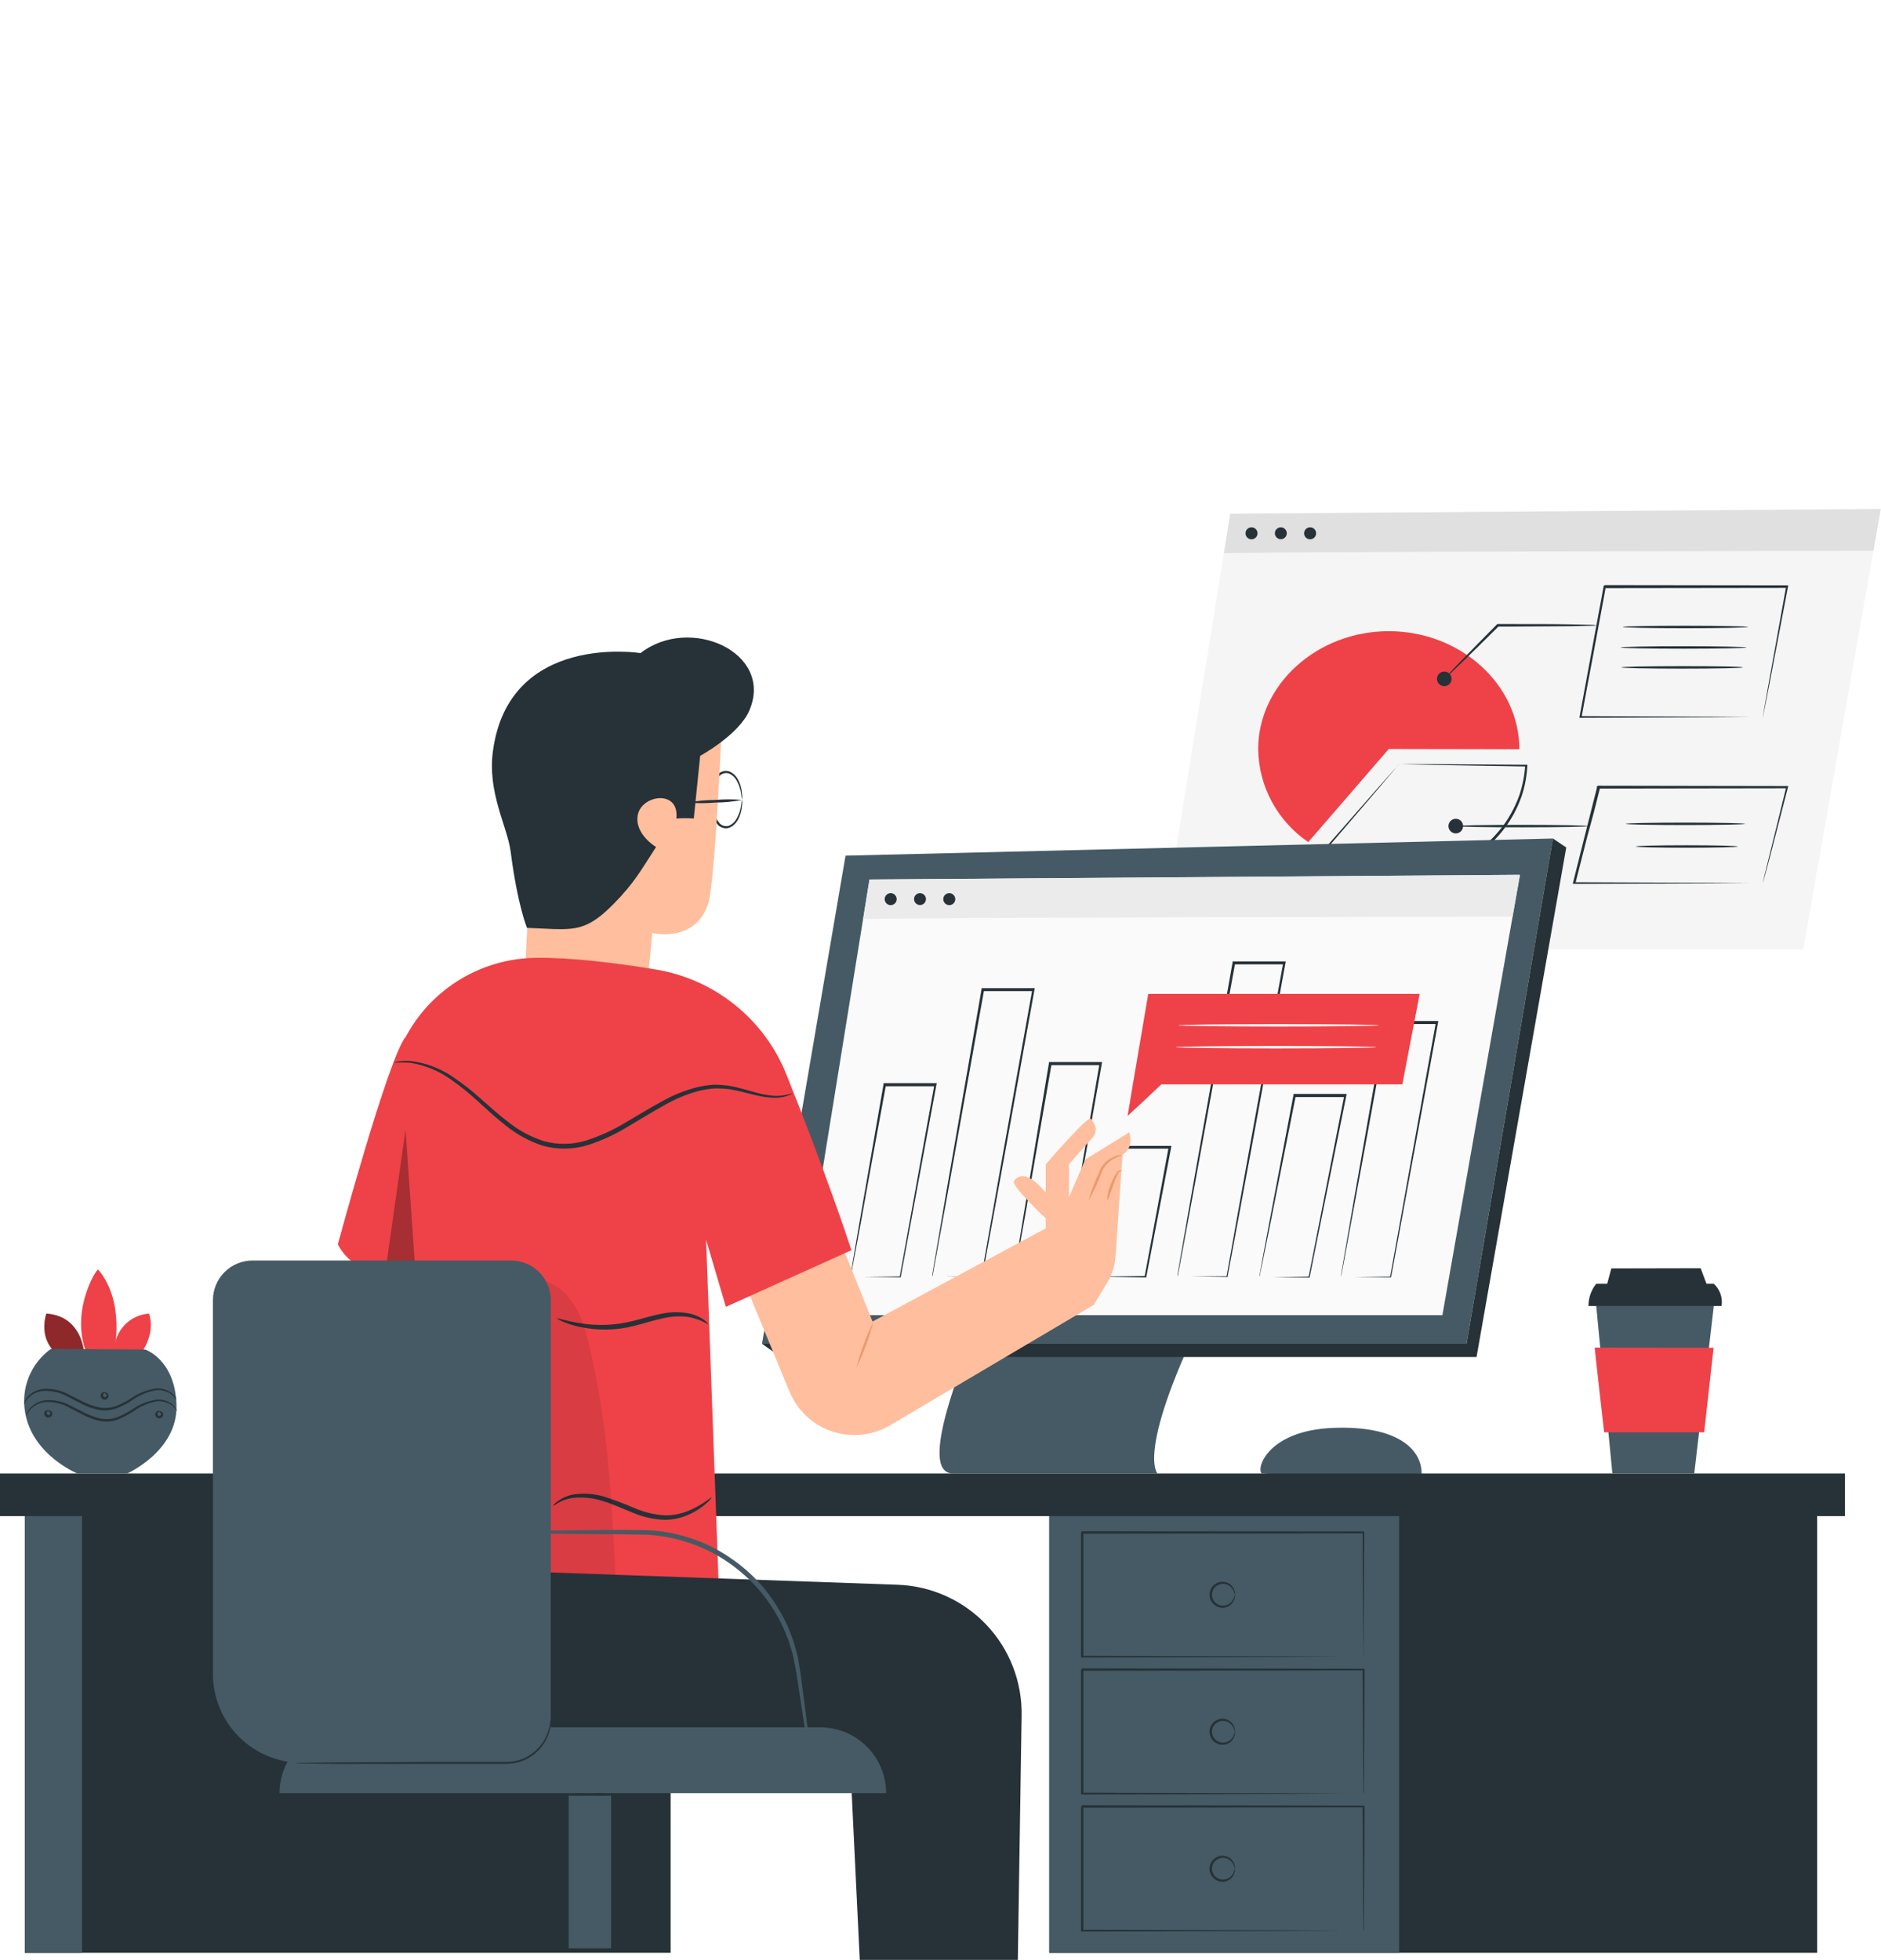 <svg width="453" height="472" viewBox="0 0 453 472" fill="none" xmlns="http://www.w3.org/2000/svg">
<path d="M303.834 354.856C302.469 353.343 305.687 344.508 320.959 343.883C336.23 343.257 342.348 348.818 342.37 354.856C342.382 357.528 303.834 354.856 303.834 354.856Z" fill="#455A64"/>
<path d="M296.295 123.706L279.329 228.626H434.271L452.942 122.58L296.295 123.706Z" fill="#F5F5F5"/>
<path d="M294.749 133.246C294.817 132.882 451.168 132.655 451.168 132.655L452.942 122.58L296.295 123.717L294.749 133.269" fill="#E0E0E0"/>
<path d="M302.845 128.424C302.847 128.711 302.764 128.991 302.607 129.23C302.45 129.469 302.225 129.656 301.961 129.767C301.698 129.878 301.407 129.908 301.126 129.854C300.845 129.799 300.587 129.663 300.384 129.461C300.18 129.26 300.042 129.002 299.985 128.722C299.928 128.441 299.956 128.15 300.065 127.886C300.174 127.621 300.359 127.395 300.597 127.236C300.835 127.077 301.115 126.992 301.401 126.992C301.59 126.99 301.777 127.026 301.952 127.098C302.128 127.169 302.287 127.274 302.421 127.407C302.555 127.541 302.662 127.699 302.735 127.874C302.807 128.048 302.845 128.235 302.845 128.424Z" fill="#263238"/>
<path d="M309.895 128.425C309.895 128.708 309.811 128.985 309.653 129.221C309.496 129.456 309.272 129.64 309.01 129.748C308.749 129.857 308.46 129.885 308.183 129.83C307.905 129.774 307.649 129.638 307.449 129.438C307.249 129.237 307.112 128.982 307.057 128.704C307.002 128.426 307.03 128.138 307.138 127.876C307.247 127.614 307.43 127.391 307.666 127.233C307.902 127.076 308.179 126.992 308.462 126.992C308.842 126.992 309.206 127.143 309.475 127.411C309.744 127.68 309.895 128.045 309.895 128.425Z" fill="#263238"/>
<path d="M316.956 128.424C316.958 128.711 316.876 128.991 316.718 129.23C316.561 129.469 316.336 129.656 316.073 129.767C315.809 129.878 315.518 129.908 315.237 129.854C314.956 129.799 314.698 129.663 314.495 129.461C314.292 129.26 314.153 129.002 314.096 128.722C314.04 128.441 314.068 128.15 314.177 127.886C314.286 127.621 314.471 127.395 314.708 127.236C314.946 127.077 315.226 126.992 315.512 126.992C315.701 126.99 315.889 127.026 316.064 127.098C316.239 127.169 316.398 127.274 316.532 127.407C316.667 127.541 316.773 127.699 316.846 127.874C316.919 128.048 316.956 128.235 316.956 128.424V128.424Z" fill="#263238"/>
<path d="M334.456 180.379L315.069 202.802C311.408 200.319 308.4 196.989 306.3 193.095C304.199 189.202 303.069 184.859 303.004 180.436C303.004 164.846 317.206 152.008 334.456 152.008C351.706 152.008 365.908 164.835 365.908 180.436L334.456 180.379Z" fill="#EE4248"/>
<path d="M336.946 183.938C336.852 184.097 336.742 184.245 336.617 184.381L335.605 185.587L331.761 190.135C328.418 194.047 323.665 199.573 317.968 206.225V205.861C322.263 208.818 327.226 210.662 332.409 211.228C338.261 211.903 344.188 211.008 349.58 208.636C354.726 206.4 359.17 202.813 362.44 198.254C363.914 196.128 365.095 193.814 365.954 191.375C366.703 189.095 367.158 186.73 367.307 184.336L367.557 184.597L345.384 184.222L339.152 184.086L337.504 184.029C337.311 184.047 337.117 184.047 336.924 184.029C337.105 184.011 337.288 184.011 337.47 184.029H339.096H345.293L367.557 184.177H367.83V184.45C367.701 186.897 367.25 189.317 366.488 191.647C365.625 194.14 364.427 196.504 362.929 198.675C359.599 203.355 355.048 207.033 349.773 209.307C344.281 211.709 338.25 212.612 332.296 211.922C327.024 211.324 321.983 209.425 317.627 206.396L317.4 206.236L317.582 206.02L331.613 190.021L335.536 185.587L336.583 184.45C336.689 184.269 336.81 184.097 336.946 183.938V183.938Z" fill="#263238"/>
<path d="M347.828 165.255C348.802 165.255 349.591 164.466 349.591 163.493C349.591 162.519 348.802 161.73 347.828 161.73C346.855 161.73 346.066 162.519 346.066 163.493C346.066 164.466 346.855 165.255 347.828 165.255Z" fill="#263238"/>
<path d="M384.602 150.598C384.053 150.683 383.498 150.721 382.942 150.712L378.394 150.803C374.584 150.803 369.297 150.894 363.509 150.894H360.734L360.939 150.814C357.289 154.453 354.037 157.637 351.683 159.911L348.897 162.572C348.579 162.917 348.22 163.223 347.828 163.481C348.104 163.103 348.413 162.749 348.749 162.424C349.443 161.685 350.341 160.752 351.41 159.638C353.684 157.284 356.891 154.032 360.507 150.371L360.587 150.291H363.577C369.388 150.291 374.653 150.291 378.462 150.371L383.01 150.473C383.544 150.464 384.077 150.506 384.602 150.598V150.598Z" fill="#263238"/>
<path d="M424.537 172.749C424.545 172.546 424.571 172.344 424.617 172.146C424.685 171.737 424.776 171.18 424.901 170.463L426.038 164.107L430.143 141.297L430.382 141.581L386.342 141.638L386.626 141.399V141.513V141.649V141.911L386.524 142.434L386.331 143.491L385.944 145.583C385.682 146.971 385.432 148.347 385.171 149.711C384.67 152.44 384.174 155.124 383.681 157.762C382.692 163.015 381.748 167.996 380.873 172.783L380.6 172.465L412.325 172.59L421.422 172.669H423.844H424.469H424.696H424.503H423.9H421.524L412.518 172.737L380.679 172.862H380.361L380.418 172.544C381.293 167.802 382.214 162.765 383.192 157.5C383.67 154.874 384.17 152.19 384.67 149.461C384.932 148.085 385.182 146.709 385.444 145.322C385.569 144.628 385.694 143.935 385.83 143.23L386.024 142.183L386.115 141.66L386.171 141.387V141.262V141.16L386.467 140.91L430.507 140.967H430.666L430.609 141.251C428.79 150.769 427.289 158.626 426.243 164.141C425.708 166.836 425.299 168.951 425.003 170.44L424.674 172.067C424.583 172.578 424.537 172.76 424.537 172.749Z" fill="#263238"/>
<path d="M350.592 200.71C351.565 200.71 352.354 199.921 352.354 198.948C352.354 197.974 351.565 197.185 350.592 197.185C349.618 197.185 348.829 197.974 348.829 198.948C348.829 199.921 349.618 200.71 350.592 200.71Z" fill="#263238"/>
<path d="M382.59 198.948C382.59 199.118 375.426 199.243 366.591 199.243C357.755 199.243 350.592 199.118 350.592 198.948C350.592 198.777 357.755 198.652 366.591 198.652C375.426 198.652 382.59 198.788 382.59 198.948Z" fill="#263238"/>
<path d="M424.537 212.684C424.551 212.538 424.578 212.393 424.617 212.252C424.685 211.945 424.776 211.535 424.901 211.024C425.163 209.886 425.538 208.374 426.038 206.396C427.028 202.37 428.438 196.628 430.177 189.566L430.393 189.839L384.978 189.908L385.262 189.692V189.76V189.851V190.044L385.159 190.431L384.966 191.181L384.591 192.705C384.329 193.706 384.079 194.706 383.829 195.707L382.214 201.665C381.236 205.52 380.293 209.25 379.383 212.809L379.121 212.468L411.699 212.593L421.115 212.661H423.639H424.299H424.537H424.333H423.696H421.228L411.859 212.729L379.121 212.854H378.758L378.849 212.502C379.747 208.943 380.679 205.202 381.646 201.347C382.131 199.414 382.628 197.454 383.135 195.468L383.886 192.466L384.273 190.954L384.466 190.192L384.557 189.805V189.623V189.521V189.453L384.841 189.225L430.257 189.305H430.666L430.598 189.578C428.756 196.673 427.266 202.438 426.22 206.475C425.697 208.42 425.288 209.955 425.004 211.024C424.867 211.513 424.765 211.899 424.685 212.161C424.606 212.422 424.537 212.695 424.537 212.684Z" fill="#263238"/>
<path d="M420.955 150.996C420.955 151.167 414.212 151.292 405.889 151.292C397.565 151.292 390.822 151.167 390.822 150.996C390.822 150.825 397.565 150.7 405.889 150.7C414.212 150.7 420.955 150.837 420.955 150.996Z" fill="#263238"/>
<path d="M420.603 155.931C420.603 156.102 413.78 156.227 405.457 156.227C397.133 156.227 390.299 156.102 390.299 155.931C390.299 155.76 397.122 155.635 405.457 155.635C413.792 155.635 420.603 155.772 420.603 155.931Z" fill="#263238"/>
<path d="M419.727 160.73C419.727 160.889 413.178 161.025 405.104 161.025C397.031 161.025 390.47 160.889 390.47 160.73C390.47 160.57 397.019 160.434 405.104 160.434C413.189 160.434 419.727 160.525 419.727 160.73Z" fill="#263238"/>
<path d="M420.251 198.402C420.251 198.561 413.826 198.697 405.889 198.697C397.952 198.697 391.527 198.561 391.527 198.402C391.527 198.243 397.963 198.106 405.889 198.106C413.815 198.106 420.251 198.254 420.251 198.402Z" fill="#263238"/>
<path d="M418.488 203.86C418.488 204.03 413.007 204.156 406.241 204.156C399.476 204.156 393.995 204.03 393.995 203.86C393.995 203.689 399.476 203.564 406.241 203.564C413.007 203.564 418.488 203.701 418.488 203.86Z" fill="#263238"/>
<path d="M235.471 318.105C234.925 321.3 219.756 354.867 229.547 354.867H278.761C278.761 354.867 273.678 350.091 289.063 318.105H235.471Z" fill="#455A64"/>
<path d="M203.632 206.066L183.517 323.62H353.184L373.993 201.938L203.632 206.066Z" fill="#455A64"/>
<path d="M209.398 211.797L192.443 316.729H347.374L366.045 210.682L209.398 211.797Z" fill="#FAFAFA"/>
<path d="M373.993 201.938L377.2 204.099L355.595 326.815H187.997L183.517 323.62H353.184L373.993 201.938Z" fill="#263238"/>
<path d="M207.863 221.349C207.919 220.973 364.271 220.757 364.271 220.757L366.045 210.682L209.398 211.82L207.863 221.371" fill="#EBEBEB"/>
<path d="M322.96 307.416V307.12L323.096 306.245C323.24 305.411 323.434 304.274 323.676 302.833C324.211 299.775 324.961 295.385 325.894 289.939C327.827 278.909 330.522 263.558 333.58 246.137V245.887H346.384L346.327 246.24C341.586 271.927 337.435 294.498 335.036 307.473V307.609H334.911L325.996 307.518H323.722H323.165H323.779H326.132L334.945 307.427L334.786 307.552L345.793 246.274L346.089 246.615H333.899L334.183 246.376C331.033 263.694 328.27 278.943 326.223 289.916C325.223 295.374 324.404 299.775 323.836 302.845C323.551 304.334 323.335 305.506 323.176 306.347C323.096 306.722 323.04 307.029 322.994 307.257C322.985 307.31 322.973 307.363 322.96 307.416V307.416Z" fill="#263238"/>
<path d="M303.311 307.416C303.326 307.14 303.368 306.865 303.436 306.597C303.538 305.994 303.686 305.187 303.868 304.164C304.277 301.969 304.846 298.865 305.562 295.067C307.052 287.187 309.133 276.225 311.509 263.694V263.455H324.313L324.245 263.808C320.652 281.626 317.422 297.466 315.421 307.507V307.655H315.273L306.37 307.552H304.095C303.842 307.569 303.587 307.569 303.334 307.552H304.175H306.54L315.319 307.45L315.137 307.598C317.115 297.546 320.231 281.695 323.733 263.853L324.017 264.206H311.759L312.044 263.979C309.576 276.396 307.416 287.266 305.858 295.078C305.073 298.956 304.448 302.071 303.993 304.266L303.481 306.756C303.481 307.018 303.368 307.234 303.334 307.404L303.311 307.416Z" fill="#263238"/>
<path d="M283.582 307.416C283.572 307.295 283.572 307.173 283.582 307.052L283.764 305.915C283.935 304.914 284.173 303.481 284.492 301.639C285.151 297.876 286.095 292.452 287.278 285.72C289.688 272.075 293.043 253.187 296.841 231.776V231.537H309.645L309.588 231.878C303.652 264.388 298.41 292.713 295.635 307.416V307.541H295.51L286.561 307.45H284.287H283.537H284.344H286.675L295.522 307.37L295.385 307.484C297.978 292.702 303.095 264.399 309.03 231.901L309.326 232.253H297.171L297.455 232.003C293.577 253.301 290.143 272.131 287.664 285.674C286.413 292.429 285.39 297.875 284.708 301.651L283.889 305.983C283.798 306.461 283.73 306.836 283.673 307.12L283.582 307.416Z" fill="#263238"/>
<path d="M263.887 307.416C263.896 307.225 263.919 307.035 263.956 306.847C264.035 306.404 264.126 305.847 264.24 305.142C264.502 303.572 264.877 301.389 265.377 298.672C266.366 293.043 267.742 285.231 269.323 276.202V275.964H282.115L282.047 276.316C279.693 288.597 277.578 299.649 276.077 307.461V307.632H275.918L267.049 307.518L264.649 307.416C264.388 307.432 264.126 307.432 263.865 307.416H264.729H267.128L275.861 307.302L275.656 307.461C277.112 299.649 279.17 288.574 281.444 276.282L281.74 276.634H269.562L269.835 276.407C268.152 285.333 266.708 293.054 265.65 298.615C265.127 301.344 264.695 303.55 264.388 305.13C264.24 305.847 264.126 306.438 264.035 306.881C263.996 307.062 263.947 307.241 263.887 307.416V307.416Z" fill="#263238"/>
<path d="M244.181 307.416C244.181 307.416 244.181 307.336 244.181 307.177C244.181 307.018 244.181 306.734 244.284 306.438C244.398 305.744 244.545 304.789 244.739 303.561C245.159 301.003 245.751 297.341 246.49 292.793C248.036 283.537 250.174 270.665 252.619 256.007V255.769H265.423L265.354 256.121C261.602 277.305 258.293 296.033 256.258 307.45V307.598H256.121L247.229 307.495H244.898C244.644 307.512 244.39 307.512 244.136 307.495H244.352H244.966H247.331L256.121 307.404L255.951 307.541L264.797 256.167L265.093 256.519H252.96L253.244 256.28C250.708 270.835 248.48 283.571 246.876 292.793C246.058 297.341 245.41 301.037 244.943 303.618C244.716 304.857 244.545 305.892 244.409 306.54L244.261 307.313L244.181 307.416Z" fill="#263238"/>
<path d="M224.51 307.416C224.495 307.306 224.495 307.195 224.51 307.086C224.51 306.836 224.601 306.506 224.669 306.085C224.828 305.164 225.044 303.811 225.328 302.174C225.908 298.762 226.761 293.771 227.807 287.607C229.968 275.156 232.981 257.827 236.392 238.212V237.973H249.196L249.139 238.325C243.84 267.799 239.156 293.566 236.574 307.45V307.575H236.449L227.523 307.484H225.249H224.703H225.306H227.637L236.472 307.393L236.324 307.518C238.735 293.6 243.306 267.811 248.605 238.348L248.889 238.689H236.711L236.995 238.451C233.504 257.963 230.411 275.19 228.194 287.573C227.057 293.759 226.158 298.728 225.522 302.185C225.215 303.891 224.964 305.21 224.794 306.154C224.703 306.586 224.646 306.927 224.589 307.188C224.532 307.45 224.51 307.416 224.51 307.416Z" fill="#263238"/>
<path d="M215.947 216.527C215.95 216.813 215.867 217.094 215.709 217.333C215.552 217.572 215.327 217.758 215.064 217.869C214.8 217.98 214.509 218.011 214.228 217.956C213.948 217.902 213.689 217.765 213.486 217.564C213.283 217.362 213.144 217.105 213.088 216.824C213.031 216.544 213.059 216.253 213.168 215.989C213.277 215.724 213.462 215.498 213.7 215.339C213.937 215.179 214.217 215.094 214.503 215.094C214.884 215.094 215.25 215.245 215.52 215.513C215.791 215.782 215.944 216.146 215.947 216.527V216.527Z" fill="#263238"/>
<path d="M221.565 217.96C222.356 217.96 222.997 217.318 222.997 216.527C222.997 215.736 222.356 215.094 221.565 215.094C220.773 215.094 220.132 215.736 220.132 216.527C220.132 217.318 220.773 217.96 221.565 217.96Z" fill="#263238"/>
<path d="M230.059 216.527C230.061 216.814 229.978 217.094 229.82 217.334C229.662 217.573 229.437 217.76 229.172 217.87C228.908 217.981 228.617 218.011 228.336 217.955C228.054 217.9 227.796 217.762 227.593 217.56C227.391 217.357 227.253 217.099 227.198 216.817C227.142 216.536 227.172 216.245 227.283 215.981C227.393 215.716 227.58 215.491 227.819 215.333C228.059 215.175 228.339 215.092 228.626 215.094C229.005 215.097 229.368 215.249 229.636 215.517C229.904 215.785 230.056 216.148 230.059 216.527Z" fill="#263238"/>
<path d="M204.815 307.416C204.815 307.416 204.815 307.12 204.94 306.54C205.065 305.96 205.179 305.051 205.361 303.959C205.759 301.685 206.316 298.353 207.01 294.271C208.465 285.925 210.478 274.326 212.786 261.09V260.851H225.59L225.522 261.204C222.008 280.148 218.881 296.954 216.936 307.461V307.609H216.8L207.896 307.507H205.622C205.365 307.523 205.107 307.523 204.849 307.507H205.076H205.69H208.056L216.845 307.404L216.664 307.552L225.021 261.261L225.306 261.602H213.07L213.355 261.363C210.955 274.497 208.806 286.004 207.351 294.271C206.577 298.376 205.963 301.685 205.52 304.004C205.315 305.142 205.145 306.006 205.02 306.643L204.883 307.336C204.862 307.364 204.839 307.39 204.815 307.416Z" fill="#263238"/>
<path d="M337.731 261.147H272.825L276.532 239.36H341.893L337.731 261.147Z" fill="#EE4248"/>
<path d="M272.825 261.147L271.563 268.754C271.563 268.754 280.091 260.851 279.955 260.851H272.882" fill="#EE4248"/>
<path d="M332.102 246.933C332.102 247.093 321.288 247.229 307.962 247.229C294.635 247.229 283.81 247.093 283.81 246.933C283.81 246.774 294.623 246.638 307.962 246.638C321.3 246.638 332.102 246.774 332.102 246.933Z" fill="#FAFAFA"/>
<path d="M331.466 252.198C331.466 252.357 320.652 252.494 307.325 252.494C293.998 252.494 283.173 252.357 283.173 252.198C283.173 252.039 293.987 251.902 307.325 251.902C320.663 251.902 331.466 252.028 331.466 252.198Z" fill="#FAFAFA"/>
<path d="M437.625 362.395H252.71V470.294H437.625V362.395Z" fill="#263238"/>
<path d="M336.946 362.395H252.71V470.294H336.946V362.395Z" fill="#455A64"/>
<path d="M328.327 399.044C328.327 399.044 328.327 398.85 328.327 398.498C328.327 398.145 328.327 397.599 328.327 396.929C328.327 395.53 328.327 393.517 328.27 390.936C328.27 385.751 328.213 378.28 328.156 369.07L328.372 369.286L260.612 369.365C260.351 369.638 260.965 369.013 260.908 369.081V376.881C260.908 379.463 260.908 382.01 260.908 384.511C260.908 389.526 260.908 394.393 260.908 399.044L260.635 398.771L309.201 398.896L323.29 398.975H327.065H328.054H328.395C328.293 398.986 328.19 398.986 328.088 398.975H327.133H323.415L309.394 399.055L260.635 399.191H260.351V398.907C260.351 394.256 260.351 389.39 260.351 384.375V369.081C260.283 369.081 260.908 368.512 260.647 368.774L328.327 368.819H328.543V369.024C328.543 378.291 328.452 385.796 328.429 391.027C328.429 393.585 328.429 395.575 328.372 396.963C328.372 397.611 328.372 398.1 328.372 398.498C328.371 398.681 328.355 398.863 328.327 399.044V399.044Z" fill="#263238"/>
<path d="M297.364 384.056C297.364 384.056 297.296 383.806 297.159 383.386C296.969 382.804 296.599 382.298 296.102 381.941C295.743 381.682 295.326 381.516 294.887 381.458C294.448 381.401 294.002 381.453 293.589 381.612C293.089 381.798 292.658 382.133 292.354 382.571C292.05 383.009 291.887 383.529 291.887 384.062C291.887 384.595 292.05 385.116 292.354 385.554C292.658 385.992 293.089 386.326 293.589 386.513C294.003 386.665 294.448 386.715 294.886 386.657C295.323 386.6 295.741 386.437 296.102 386.183C296.599 385.826 296.969 385.32 297.159 384.739C297.296 384.318 297.307 384.056 297.364 384.056C297.421 384.056 297.455 384.318 297.364 384.796C297.232 385.472 296.866 386.08 296.329 386.513C295.923 386.843 295.439 387.063 294.923 387.153C294.408 387.242 293.878 387.198 293.384 387.024C292.77 386.809 292.238 386.409 291.861 385.878C291.485 385.347 291.282 384.713 291.282 384.062C291.282 383.412 291.485 382.777 291.861 382.246C292.238 381.716 292.77 381.315 293.384 381.1C293.877 380.928 294.406 380.884 294.921 380.971C295.436 381.059 295.92 381.275 296.329 381.6C296.867 382.036 297.234 382.649 297.364 383.329C297.455 383.806 297.398 384.068 297.364 384.056Z" fill="#263238"/>
<path d="M328.327 432.042C328.327 432.042 328.327 431.849 328.327 431.496C328.327 431.144 328.327 430.587 328.327 429.916C328.327 428.517 328.327 426.505 328.27 423.935C328.27 418.738 328.213 411.279 328.157 402.068L328.373 402.284L260.613 402.364L260.908 402.068V409.857C260.908 412.439 260.908 414.974 260.908 417.487C260.908 422.502 260.908 427.357 260.908 432.019L260.635 431.735L309.201 431.872L323.29 431.951H327.065H328.054C328.168 431.942 328.282 431.942 328.395 431.951H328.088H327.133H323.415L309.394 432.031L260.635 432.167H260.351V431.883C260.351 427.221 260.351 422.365 260.351 417.351V402.091L260.647 401.795L328.407 401.875H328.623V402.091C328.623 411.358 328.532 418.863 328.509 424.083C328.509 426.641 328.509 428.631 328.452 430.03C328.452 430.678 328.452 431.167 328.452 431.553C328.421 431.719 328.379 431.882 328.327 432.042Z" fill="#263238"/>
<path d="M297.364 417.055C297.364 417.055 297.296 416.794 297.159 416.373C296.969 415.791 296.599 415.285 296.102 414.929C295.741 414.675 295.323 414.512 294.886 414.455C294.448 414.397 294.003 414.447 293.589 414.599C293.089 414.785 292.658 415.12 292.354 415.558C292.05 415.996 291.887 416.516 291.887 417.05C291.887 417.583 292.05 418.103 292.354 418.541C292.658 418.979 293.089 419.314 293.589 419.5C294.002 419.657 294.447 419.71 294.885 419.654C295.323 419.599 295.741 419.437 296.102 419.182C296.602 418.823 296.973 418.313 297.159 417.726C297.296 417.305 297.307 417.055 297.364 417.055C297.421 417.055 297.455 417.317 297.364 417.783C297.236 418.464 296.869 419.077 296.329 419.511C295.922 419.84 295.437 420.058 294.922 420.145C294.406 420.233 293.877 420.187 293.384 420.012C292.77 419.797 292.238 419.396 291.861 418.865C291.485 418.335 291.282 417.7 291.282 417.05C291.282 416.399 291.485 415.764 291.861 415.234C292.238 414.703 292.77 414.302 293.384 414.087C293.878 413.914 294.408 413.869 294.923 413.959C295.439 414.049 295.923 414.269 296.329 414.599C296.869 415.034 297.236 415.647 297.364 416.327C297.455 416.794 297.398 417.055 297.364 417.055Z" fill="#263238"/>
<path d="M328.327 465.03C328.327 465.03 328.327 464.836 328.327 464.484C328.327 464.131 328.327 463.585 328.327 462.915C328.327 461.516 328.327 459.503 328.27 456.922C328.27 451.737 328.213 444.266 328.156 435.056L328.372 435.272L260.612 435.351C260.351 435.624 260.965 434.999 260.908 435.067V442.867C260.908 445.449 260.908 447.996 260.908 450.497C260.908 455.512 260.908 460.379 260.908 465.03L260.635 464.757L309.201 464.882L323.29 464.961H327.065H328.054H328.395C328.293 464.972 328.19 464.972 328.088 464.961H327.133H323.415L309.394 465.03L260.635 465.166H260.351V464.882C260.351 460.231 260.351 455.364 260.351 450.35V435.067C260.283 435.124 260.908 434.498 260.647 434.76L328.407 434.851H328.623V435.056C328.623 444.323 328.532 451.839 328.509 457.059C328.509 459.617 328.509 461.607 328.452 462.994C328.452 463.654 328.452 464.131 328.452 464.529C328.422 464.699 328.38 464.866 328.327 465.03V465.03Z" fill="#263238"/>
<path d="M297.364 450.043C297.364 450.043 297.296 449.792 297.159 449.372C296.969 448.79 296.599 448.284 296.102 447.928C295.742 447.671 295.325 447.506 294.886 447.449C294.448 447.391 294.002 447.442 293.589 447.598C293.089 447.784 292.658 448.119 292.354 448.557C292.05 448.995 291.887 449.515 291.887 450.048C291.887 450.581 292.05 451.102 292.354 451.54C292.658 451.978 293.089 452.312 293.589 452.499C294.002 452.654 294.448 452.705 294.886 452.648C295.325 452.59 295.742 452.426 296.102 452.169C296.599 451.812 296.969 451.306 297.159 450.725C297.296 450.304 297.307 450.043 297.364 450.043C297.421 450.043 297.455 450.304 297.364 450.782C297.231 451.461 296.865 452.072 296.329 452.51C295.92 452.835 295.436 453.052 294.921 453.139C294.406 453.227 293.877 453.183 293.384 453.01C292.77 452.795 292.238 452.395 291.861 451.864C291.485 451.334 291.282 450.699 291.282 450.048C291.282 449.398 291.485 448.763 291.861 448.232C292.238 447.702 292.77 447.301 293.384 447.086C293.877 446.914 294.406 446.87 294.921 446.957C295.436 447.045 295.92 447.261 296.329 447.586C296.867 448.022 297.234 448.635 297.364 449.315C297.455 449.792 297.398 450.054 297.364 450.043Z" fill="#263238"/>
<path d="M161.514 362.395H5.97V470.294H161.514V362.395Z" fill="#263238"/>
<path d="M444.323 354.867H0V365.124H444.323V354.867Z" fill="#263238"/>
<path d="M19.751 365.124H5.97V470.294H19.751V365.124Z" fill="#455A64"/>
<path d="M178.718 192.568C178.627 192.137 178.562 191.7 178.525 191.261C178.36 190.092 177.974 188.965 177.388 187.94C177.008 187.254 176.429 186.699 175.728 186.348C175.332 186.179 174.895 186.13 174.472 186.209C174.049 186.288 173.659 186.491 173.351 186.792C172.034 188.427 171.316 190.463 171.316 192.563C171.316 194.662 172.034 196.699 173.351 198.334C173.658 198.637 174.047 198.842 174.47 198.923C174.894 199.004 175.331 198.957 175.728 198.788C176.428 198.43 177.006 197.872 177.388 197.185C177.974 196.16 178.36 195.033 178.525 193.865C178.562 193.429 178.626 192.996 178.718 192.568C178.792 193.009 178.792 193.458 178.718 193.899C178.642 195.123 178.305 196.318 177.729 197.401C177.318 198.182 176.68 198.821 175.898 199.232C175.435 199.454 174.916 199.529 174.409 199.448C173.879 199.344 173.386 199.105 172.976 198.754C171.508 197.027 170.702 194.835 170.702 192.568C170.702 190.302 171.508 188.109 172.976 186.383C173.382 186.024 173.877 185.781 174.409 185.678C174.916 185.602 175.434 185.677 175.898 185.894C176.68 186.305 177.318 186.943 177.729 187.724C178.307 188.811 178.644 190.009 178.718 191.238C178.791 191.678 178.791 192.128 178.718 192.568V192.568Z" fill="#263238"/>
<path d="M129.63 170.338L126.219 238.473L155.488 241.225L157.102 224.68C157.102 224.68 167.336 227.227 170.52 217.71C172.51 211.626 174.284 163.993 174.284 163.993L129.63 170.338Z" fill="#FFBE9D"/>
<path d="M180.504 171.02C178.014 176.945 168.621 182.027 168.621 182.027L167.086 197.117C165.689 197.02 164.287 197.02 162.89 197.117C163.641 190.033 154.532 191.431 153.6 196.241C152.713 200.881 158.001 203.985 158.001 203.985C154.35 209.579 152.872 212.536 147.687 217.778C142.092 223.463 139.079 223.918 133.291 223.748L126.912 223.452C126.912 223.452 124.638 218.005 122.989 205.145C122.182 198.959 117.304 190.851 118.725 180.788C122.637 152.213 154.259 157.284 154.259 157.284C166.131 148.051 186.371 157.091 180.504 171.02Z" fill="#263238"/>
<path d="M178.719 192.648C176.56 193.064 174.367 193.277 172.169 193.285C169.982 193.479 167.783 193.479 165.596 193.285C167.752 192.876 169.941 192.666 172.135 192.659C174.325 192.465 176.528 192.461 178.719 192.648Z" fill="#263238"/>
<path d="M271.961 272.689L261.329 279.273L257.429 288.369V280.41C257.429 280.41 260.317 276.998 262.682 274.508C265.047 272.018 263.353 270.289 262.682 269.437C262.011 268.584 251.834 280.41 251.834 280.41V287.232C247.092 281.399 244.898 283.4 244.17 284.458C243.442 285.515 251.834 293.429 251.834 293.429V295.84L210.137 318.264L199.164 290.973L176.751 302.742L190.135 335.138C191.058 337.38 192.452 339.396 194.223 341.051C195.994 342.706 198.1 343.96 200.398 344.729C202.697 345.498 205.134 345.764 207.544 345.508C209.954 345.252 212.281 344.48 214.367 343.246L263.433 314.238L266.696 308.792C267.829 306.915 268.496 304.794 268.641 302.606L270.335 278.101C273.314 276.236 271.961 272.689 271.961 272.689Z" fill="#FFBE9D"/>
<path d="M210.341 318.298C209.351 322.135 207.971 325.861 206.225 329.419C207.229 325.586 208.608 321.861 210.341 318.298V318.298Z" fill="#EB996E"/>
<path d="M270.335 278.101C269.707 278.425 269.061 278.713 268.402 278.966C267.649 279.322 266.977 279.829 266.428 280.455C265.878 281.08 265.463 281.812 265.206 282.604C264.356 284.894 263.322 287.111 262.114 289.234C262.78 286.895 263.632 284.614 264.661 282.411C264.993 281.48 265.52 280.631 266.207 279.921C266.796 279.373 267.478 278.934 268.22 278.624C268.876 278.291 269.599 278.112 270.335 278.101V278.101Z" fill="#EB996E"/>
<path d="M270.176 281.979C269.991 282.004 269.815 282.07 269.659 282.172C269.504 282.274 269.373 282.41 269.277 282.57C268.948 283.207 268.527 284.207 268.14 285.276C267.713 286.629 267.212 287.958 266.639 289.256C266.641 287.805 266.963 286.372 267.583 285.06C267.951 284.103 268.419 283.188 268.982 282.331C269.085 282.189 269.217 282.07 269.37 281.984C269.524 281.897 269.694 281.845 269.869 281.831C270.085 281.831 270.187 281.945 270.176 281.979Z" fill="#EB996E"/>
<path d="M170.054 298.592L174.818 314.727L205.054 301.082C203.917 297.671 198.959 282.65 189.396 258.771C186.777 252.223 182.518 246.46 177.027 242.035C171.537 237.61 165 234.672 158.046 233.504C148.153 231.855 137.385 230.57 129.095 230.673C120.866 230.749 112.911 233.648 106.562 238.884C100.212 244.12 95.852 251.377 94.209 259.441C91.651 272.12 96.131 280.501 93.243 308.246L92.322 378.03L173.056 380.998L170.054 298.592Z" fill="#EE4248"/>
<path d="M96.995 307.507C96.995 307.507 85.772 308.166 81.36 299.672C81.36 299.672 93.447 254.984 97.666 249.719L96.995 307.507Z" fill="#EE4248"/>
<path d="M190.92 263.273C190.631 263.497 190.308 263.673 189.965 263.797C188.976 264.156 187.935 264.351 186.883 264.376C185.23 264.368 183.584 264.158 181.982 263.751C180.117 263.33 178.036 262.705 175.705 262.318C174.49 262.172 173.267 262.107 172.044 262.125C170.72 262.23 169.408 262.447 168.121 262.773C165.266 263.549 162.525 264.696 159.968 266.184C157.205 267.685 154.396 269.459 151.405 271.21C148.337 273.115 145.049 274.642 141.615 275.759C138.086 276.852 134.317 276.911 130.756 275.929C127.525 274.884 124.515 273.254 121.875 271.119C119.339 269.152 117.133 267.083 115.052 265.195C113.154 263.426 111.141 261.785 109.026 260.283C106.014 258.032 102.503 256.542 98.792 255.939C97.421 255.862 96.046 255.862 94.675 255.939C95.011 255.803 95.362 255.711 95.721 255.666C96.751 255.502 97.796 255.453 98.837 255.518C102.67 255.963 106.326 257.38 109.458 259.635C111.642 261.109 113.717 262.739 115.666 264.513C117.781 266.378 120.01 268.402 122.489 270.289C125.038 272.309 127.931 273.849 131.028 274.838C134.389 275.743 137.938 275.676 141.262 274.644C144.602 273.553 147.804 272.076 150.803 270.244C153.771 268.527 156.602 266.753 159.422 265.252C162.074 263.745 164.916 262.598 167.871 261.841C169.222 261.517 170.6 261.312 171.987 261.227C173.269 261.24 174.55 261.339 175.819 261.522C178.23 261.977 180.288 262.659 182.118 263.137C183.664 263.582 185.254 263.849 186.86 263.933C188.239 263.925 189.609 263.703 190.92 263.273V263.273Z" fill="#263238"/>
<path d="M170.588 318.957C169.047 318.039 167.345 317.422 165.574 317.138C163.644 316.91 161.69 317.018 159.797 317.456C157.637 317.888 155.306 318.673 152.747 319.31C148.357 320.439 143.76 320.501 139.341 319.492C135.929 318.696 134.099 317.616 134.156 317.502C134.212 317.388 136.191 318.105 139.511 318.639C143.817 319.372 148.228 319.198 152.463 318.127C154.953 317.502 157.33 316.74 159.593 316.342C161.609 315.934 163.685 315.911 165.71 316.274C167.081 316.518 168.384 317.053 169.531 317.843C170.327 318.468 170.645 318.912 170.588 318.957Z" fill="#263238"/>
<path d="M171.407 360.621C171.407 360.621 171.1 361.133 170.338 361.849C169.238 362.855 168.006 363.708 166.677 364.385C164.682 365.42 162.476 365.98 160.229 366.022C157.487 365.947 154.784 365.345 152.269 364.248C149.62 363.213 147.198 362.054 144.912 361.405C142.892 360.788 140.777 360.542 138.67 360.678C137.262 360.762 135.889 361.15 134.644 361.815C133.757 362.304 133.348 362.702 133.269 362.622C133.189 362.543 133.541 362.065 134.406 361.485C135.638 360.592 137.079 360.028 138.59 359.848C140.808 359.589 143.056 359.762 145.208 360.359C147.76 361.152 150.265 362.086 152.713 363.157C155.084 364.194 157.622 364.799 160.206 364.942C162.305 364.951 164.38 364.505 166.29 363.634C169.644 362.122 171.293 360.45 171.407 360.621Z" fill="#263238"/>
<g opacity="0.3">
<path opacity="0.3" d="M83.85 308.291C94.425 310.452 105.284 308.291 116.053 307.632C122.591 307.245 129.835 306.495 134.997 310.554C139.091 313.738 140.682 319.094 141.922 324.143C146.47 343.405 147.255 360.609 148.267 380.361L95.96 379.224L83.85 308.291Z" fill="black"/>
</g>
<path opacity="0.3" d="M97.666 272.029L99.929 304.641H93.038L97.666 272.029Z" fill="black"/>
<path d="M112.357 377.984L216.175 381.657C224.276 381.942 231.943 385.394 237.526 391.271C243.11 397.148 246.165 404.981 246.035 413.087L245.125 472H207.055L204.599 421.206L112.357 418.772V377.984Z" fill="#263238"/>
<path d="M147.175 431.849H136.964V469.225H147.175V431.849Z" fill="#455A64"/>
<path d="M51.283 313.101V403.16C51.286 408.831 53.541 414.268 57.552 418.277C61.563 422.285 67.002 424.537 72.672 424.537H132.643V313.101C132.64 310.573 131.634 308.149 129.845 306.363C128.056 304.576 125.631 303.572 123.103 303.572H60.812C58.285 303.572 55.861 304.576 54.074 306.363C52.287 308.15 51.283 310.574 51.283 313.101V313.101Z" fill="#455A64"/>
<path d="M213.355 431.849H67.305C67.323 427.639 69.008 423.607 71.992 420.636C74.975 417.666 79.014 415.998 83.225 415.998H197.56C201.764 415.998 205.796 417.668 208.769 420.64C211.741 423.613 213.411 427.645 213.411 431.849H213.355Z" fill="#455A64"/>
<path d="M132.643 413.894C132.709 414.784 132.633 415.678 132.416 416.544C131.926 418.571 130.859 420.413 129.343 421.846C127.827 423.279 125.928 424.242 123.876 424.617C122.948 424.768 122.008 424.832 121.067 424.81H118.122H105H81.121L73.9 424.719H71.933C71.704 424.726 71.474 424.704 71.251 424.651C71.477 424.615 71.705 424.596 71.933 424.594L73.9 424.537L81.121 424.435L105 424.321H121.067C121.98 424.356 122.894 424.303 123.796 424.162C125.393 423.886 126.901 423.236 128.197 422.263C130.12 420.842 131.51 418.815 132.143 416.509C132.62 414.849 132.564 413.883 132.643 413.894Z" fill="#263238"/>
<path d="M151.019 432.156C148.046 432.456 145.056 432.554 142.07 432.452C139.08 432.555 136.086 432.456 133.109 432.156C136.087 431.863 139.08 431.764 142.07 431.86C145.056 431.764 148.045 431.863 151.019 432.156V432.156Z" fill="#263238"/>
<path d="M195.457 425.333C195.316 424.968 195.224 424.586 195.184 424.196C195.036 423.457 194.843 422.388 194.615 421.001C194.149 418.215 193.478 414.178 192.75 409.221C192.341 406.742 192.011 403.979 191.465 401.102C191.318 400.385 191.181 399.658 191.033 398.907C190.886 398.157 190.601 397.452 190.385 396.701C190.272 396.337 190.169 395.951 190.055 395.564C189.942 395.177 189.771 394.825 189.623 394.427C189.316 393.676 189.043 392.915 188.714 392.153C187.27 389.039 185.444 386.117 183.278 383.454C180.913 380.625 178.161 378.145 175.103 376.085C172.058 374.002 168.715 372.391 165.187 371.31C161.913 370.27 158.511 369.689 155.078 369.581C148.46 369.433 142.434 369.467 137.408 369.399C132.382 369.331 128.311 369.274 125.491 369.206C124.081 369.206 122.989 369.138 122.239 369.092C121.856 369.104 121.474 369.066 121.102 368.979C121.473 368.883 121.856 368.841 122.239 368.853L125.491 368.74C128.299 368.671 132.382 368.615 137.408 368.558C142.434 368.501 148.426 368.399 155.112 368.49C158.652 368.565 162.163 369.143 165.54 370.207C169.185 371.298 172.638 372.951 175.773 375.107C178.932 377.222 181.767 379.784 184.188 382.715C186.404 385.468 188.265 388.49 189.726 391.709C190.055 392.482 190.328 393.278 190.635 394.04C190.772 394.427 190.92 394.802 191.067 395.177C191.215 395.553 191.284 395.951 191.397 396.314C191.613 397.088 191.818 397.838 192.023 398.589C192.227 399.339 192.307 400.101 192.443 400.863C192.955 403.808 193.228 406.548 193.58 409.027C194.229 414.019 194.718 418.067 195.07 420.864C195.229 422.263 195.354 423.355 195.423 424.094C195.496 424.503 195.508 424.921 195.457 425.333V425.333Z" fill="#455A64"/>
<path d="M11.155 316.353C11.155 316.353 9.313 321.505 12.838 325.234H20.172C20.172 325.234 19.524 316.911 11.155 316.353Z" fill="#EE4248"/>
<path opacity="0.4" d="M11.155 316.353C11.155 316.353 9.313 321.505 12.838 325.234H20.172C20.172 325.234 19.524 316.911 11.155 316.353Z" fill="black"/>
<path d="M23.652 305.744C23.345 305.38 17.068 315.205 20.593 325.234H27.507C27.507 325.234 30.213 313.567 23.652 305.744Z" fill="#EE4248"/>
<path d="M35.898 316.353C33.638 316.505 31.519 317.504 29.963 319.15C28.407 320.797 27.53 322.969 27.507 325.234H34.409C34.409 325.234 37.434 320.981 35.898 316.353Z" fill="#EE4248"/>
<path d="M12.269 324.848C9.885 326.559 8.036 328.913 6.936 331.634C5.837 334.356 5.534 337.334 6.061 340.221C7.835 350.455 18.637 354.867 18.637 354.867H30.611C30.611 354.867 42.801 349.489 42.505 338.425C42.209 327.361 34.955 325.007 34.955 325.007L12.269 324.848Z" fill="#455A64"/>
<path d="M42.459 337.185C42.188 336.728 41.855 336.311 41.47 335.946C40.913 335.501 40.274 335.172 39.589 334.977C38.903 334.781 38.186 334.724 37.479 334.809C35.361 335.21 33.36 336.08 31.623 337.356C30.519 338.061 29.35 338.659 28.132 339.141C26.788 339.652 25.332 339.797 23.913 339.562C20.991 339.061 18.66 337.492 16.477 336.446C14.619 335.362 12.484 334.848 10.336 334.968C8.901 335.117 7.571 335.793 6.607 336.867C6.284 337.29 6.01 337.748 5.788 338.231C5.795 338.088 5.822 337.947 5.867 337.81C5.985 337.402 6.174 337.017 6.425 336.673C7.378 335.477 8.762 334.702 10.279 334.513C12.537 334.315 14.801 334.819 16.761 335.957C19.035 337.003 21.309 338.515 24.05 338.97C25.371 339.197 26.729 339.068 27.984 338.595C29.173 338.132 30.315 337.557 31.395 336.878C33.209 335.591 35.294 334.739 37.49 334.388C38.248 334.314 39.012 334.399 39.735 334.638C40.458 334.877 41.122 335.264 41.686 335.775C41.98 336.063 42.218 336.402 42.391 336.776C42.448 337.037 42.482 337.174 42.459 337.185Z" fill="#263238"/>
<path d="M42.63 339.857C42.357 339.408 42.029 338.996 41.652 338.629C41.104 338.182 40.47 337.85 39.79 337.655C39.11 337.46 38.397 337.404 37.695 337.492C35.601 337.895 33.623 338.761 31.907 340.028C30.832 340.738 29.689 341.34 28.496 341.825C27.164 342.337 25.719 342.483 24.311 342.245C21.412 341.745 19.103 340.176 16.943 339.13C15.114 338.047 13.004 337.533 10.882 337.651C9.456 337.807 8.138 338.488 7.187 339.562C6.869 339.98 6.602 340.434 6.391 340.915C6.391 340.915 6.391 340.767 6.459 340.494C6.582 340.107 6.766 339.742 7.005 339.414C7.943 338.221 9.31 337.442 10.814 337.242C13.034 337.04 15.261 337.529 17.193 338.641C19.399 339.687 21.741 341.199 24.402 341.654C25.709 341.881 27.052 341.751 28.291 341.279C29.463 340.817 30.586 340.242 31.646 339.562C33.438 338.274 35.505 337.422 37.684 337.071C38.425 337.005 39.172 337.094 39.877 337.333C40.582 337.572 41.229 337.955 41.777 338.459C42.066 338.745 42.3 339.08 42.471 339.448C42.546 339.575 42.6 339.713 42.63 339.857Z" fill="#263238"/>
<path d="M11.553 339.789C11.553 339.721 11.871 339.516 12.292 339.857C12.419 339.967 12.51 340.113 12.553 340.275C12.595 340.438 12.588 340.609 12.531 340.767C12.461 340.962 12.33 341.128 12.157 341.242C11.984 341.355 11.779 341.41 11.573 341.397C11.367 341.384 11.17 341.305 11.012 341.171C10.855 341.037 10.745 340.855 10.7 340.653C10.66 340.497 10.663 340.334 10.71 340.179C10.755 340.025 10.843 339.886 10.962 339.778C11.371 339.437 11.723 339.596 11.701 339.664C11.678 339.732 11.451 339.789 11.28 340.062C11.243 340.13 11.224 340.206 11.224 340.284C11.224 340.361 11.243 340.437 11.28 340.505C11.313 340.585 11.366 340.655 11.434 340.709C11.502 340.762 11.582 340.798 11.667 340.812C11.751 340.809 11.832 340.785 11.904 340.741C11.976 340.697 12.035 340.636 12.076 340.562C12.114 340.499 12.134 340.426 12.134 340.352C12.134 340.278 12.114 340.205 12.076 340.142C11.826 339.88 11.564 339.869 11.553 339.789Z" fill="#263238"/>
<path d="M25.119 335.468C25.119 335.4 25.437 335.184 25.869 335.536C25.992 335.649 26.079 335.795 26.119 335.957C26.159 336.119 26.152 336.289 26.096 336.446C26.025 336.639 25.894 336.805 25.722 336.919C25.551 337.034 25.347 337.091 25.141 337.083C24.936 337.063 24.741 336.981 24.584 336.846C24.428 336.712 24.316 336.532 24.266 336.332C24.224 336.175 24.228 336.01 24.276 335.855C24.325 335.7 24.416 335.562 24.539 335.457C24.948 335.116 25.3 335.275 25.266 335.343C25.232 335.411 25.016 335.468 24.846 335.741C24.812 335.81 24.794 335.886 24.794 335.963C24.794 336.04 24.812 336.115 24.846 336.184C24.879 336.264 24.932 336.334 25 336.388C25.067 336.441 25.147 336.477 25.232 336.491C25.317 336.49 25.399 336.465 25.471 336.421C25.543 336.378 25.602 336.315 25.642 336.241C25.681 336.178 25.702 336.105 25.702 336.031C25.702 335.957 25.681 335.884 25.642 335.821C25.392 335.559 25.13 335.548 25.119 335.468Z" fill="#263238"/>
<path d="M38.275 339.982C38.275 339.914 38.593 339.709 39.025 340.051C39.148 340.163 39.235 340.31 39.275 340.471C39.316 340.633 39.308 340.803 39.253 340.96C39.181 341.154 39.05 341.319 38.879 341.434C38.707 341.548 38.504 341.605 38.298 341.597C38.094 341.578 37.9 341.497 37.744 341.365C37.587 341.233 37.475 341.056 37.422 340.858C37.381 340.699 37.385 340.533 37.433 340.376C37.481 340.219 37.572 340.079 37.695 339.971C38.104 339.63 38.457 339.789 38.423 339.857C38.389 339.926 38.172 339.994 38.002 340.255C37.954 340.323 37.925 340.401 37.916 340.483C37.908 340.566 37.921 340.648 37.954 340.724C37.987 340.8 38.039 340.865 38.106 340.915C38.172 340.964 38.25 340.995 38.332 341.006C38.416 341.004 38.498 340.98 38.57 340.936C38.642 340.892 38.701 340.83 38.741 340.756C38.78 340.692 38.801 340.62 38.801 340.545C38.801 340.471 38.78 340.398 38.741 340.335C38.548 340.085 38.298 340.062 38.275 339.982Z" fill="#263238"/>
<path d="M384.409 314.409L388.309 354.867H408.027L412.746 314.409H384.409Z" fill="#455A64"/>
<path d="M384.409 309.178C383.195 310.694 382.541 312.581 382.555 314.523H414.599C414.755 313.548 414.667 312.55 414.344 311.618C414.021 310.685 413.471 309.847 412.745 309.178H384.409Z" fill="#263238"/>
<path d="M388.059 305.471L386.979 309.474L411.165 309.656L409.562 305.426L388.059 305.471Z" fill="#263238"/>
<path d="M384.045 324.541C384.045 324.916 386.319 344.94 386.319 344.94H410.415L412.689 324.575L384.045 324.541Z" fill="#EE4248"/>
</svg>
